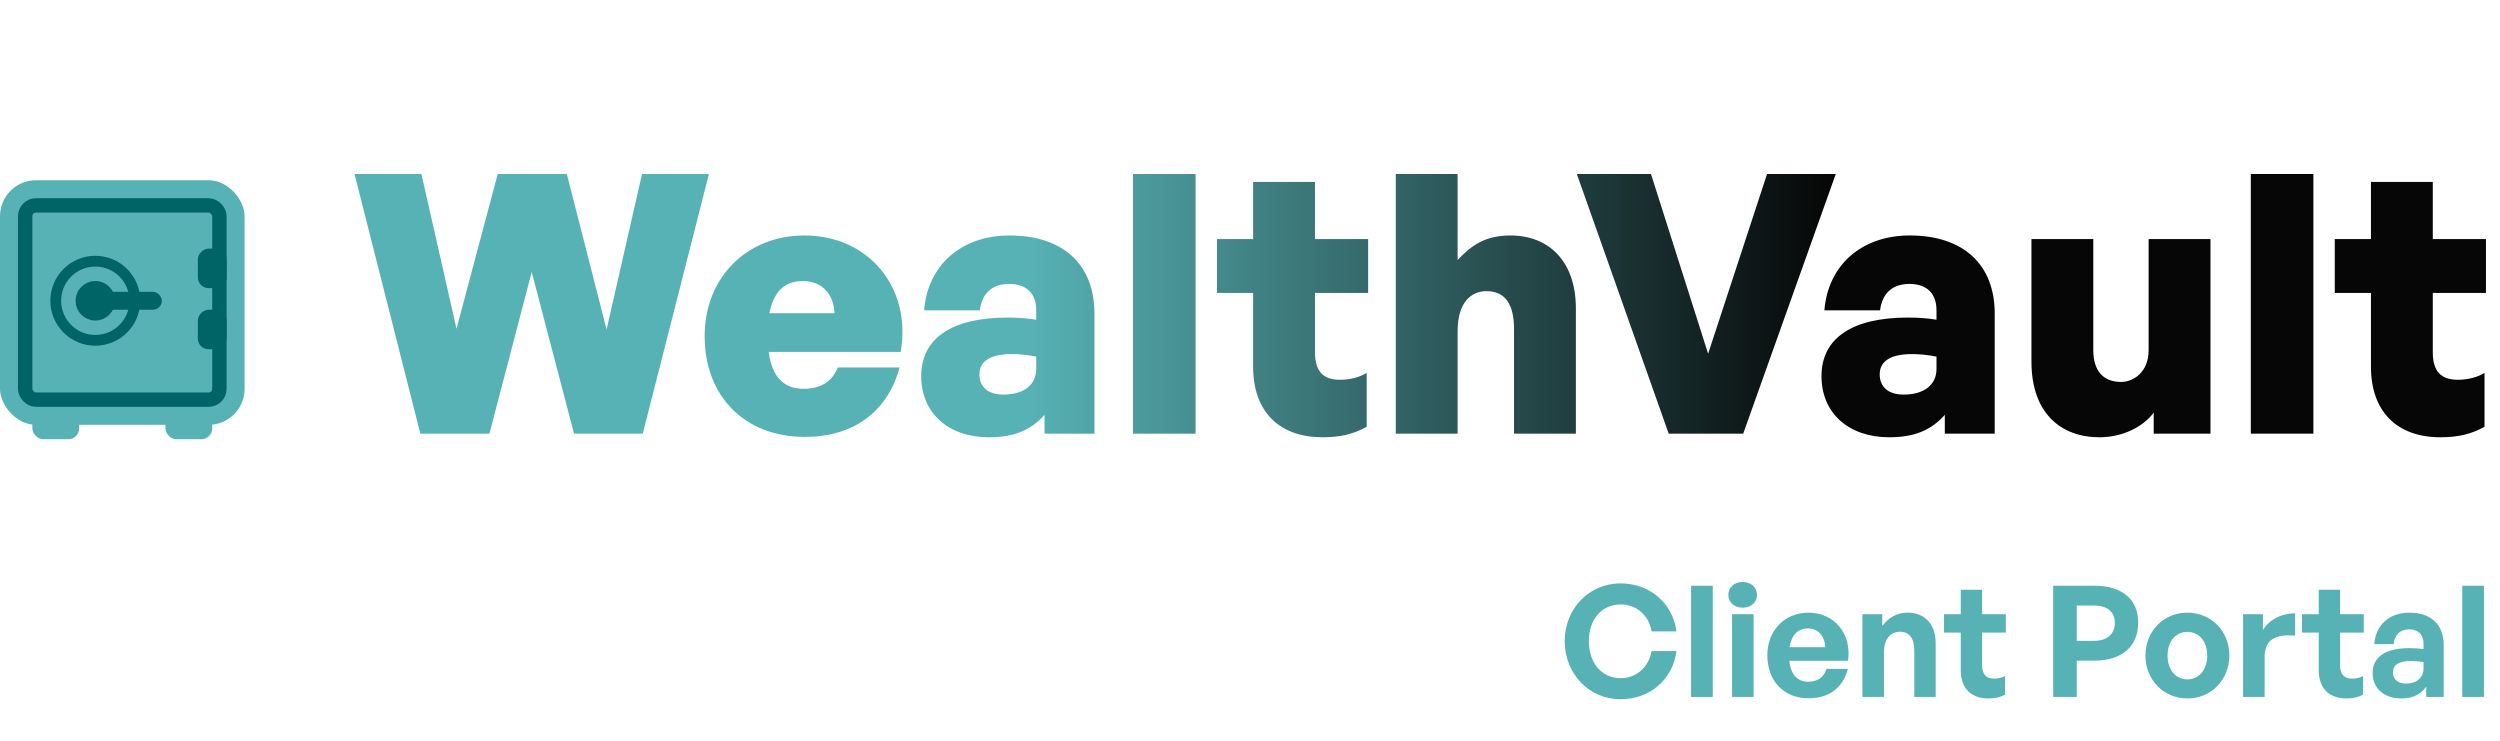<svg width="226" height="67" viewBox="0 0 226 67" fill="none" xmlns="http://www.w3.org/2000/svg">
<rect y="16.294" width="22.111" height="22.111" rx="3.252" fill="#57B2B5"/>
<rect x="2.275" y="18.569" width="17.559" height="17.559" rx="0.975" fill="#57B2B5" stroke="#006467" stroke-width="1.301"/>
<rect x="2.926" y="37.102" width="4.227" height="2.601" rx="0.975" fill="#57B2B5"/>
<rect x="14.957" y="37.102" width="4.227" height="2.601" rx="0.975" fill="#57B2B5"/>
<rect x="17.883" y="26.048" width="3.577" height="2.601" rx="0.975" transform="rotate(-90 17.883 26.048)" fill="#006467"/>
<rect x="17.883" y="31.575" width="3.577" height="2.601" rx="0.975" transform="rotate(-90 17.883 31.575)" fill="#006467"/>
<circle cx="8.616" cy="27.188" r="3.577" stroke="#006467" stroke-width="0.975"/>
<circle cx="8.618" cy="27.189" r="1.301" fill="#006467" stroke="#006467" stroke-width="0.975"/>
<rect x="8.453" y="26.376" width="6.178" height="1.626" rx="0.813" fill="#006467"/>
<path d="M51.893 39.202L48.068 24.588L44.243 39.202H37.998L32.048 15.728H38.096L41.267 29.721L44.995 15.728H51.239L54.835 29.786L58.039 15.728H64.088L58.105 39.202H51.893ZM72.757 39.496C67.329 39.496 63.7 35.835 63.7 30.375C63.7 25.111 67.493 21.286 72.724 21.286C78.543 21.286 82.434 26.026 81.421 31.813H69.487C69.781 34.036 70.828 35.148 72.626 35.148C74.195 35.148 75.241 34.494 75.732 33.219H81.322C80.243 37.24 77.138 39.496 72.757 39.496ZM72.593 25.405C70.926 25.405 69.945 26.353 69.553 28.315H75.438C75.372 26.55 74.26 25.405 72.593 25.405ZM94.427 39.202V37.502C93.184 38.908 91.648 39.529 89.392 39.529C85.73 39.529 83.278 37.339 83.278 34.004C83.278 30.571 86.057 28.707 91.092 28.707C92.04 28.707 92.923 28.773 93.675 28.904V28.053C93.675 26.517 92.792 25.667 91.223 25.667C89.686 25.667 88.771 26.517 88.575 28.053H83.54C83.867 23.967 86.907 21.286 91.255 21.286C96.094 21.286 98.939 23.901 98.939 28.348V39.202H94.427ZM88.542 33.84C88.542 34.985 89.327 35.671 90.7 35.671C92.563 35.671 93.675 34.788 93.675 33.35V32.238C92.825 32.075 92.171 32.01 91.452 32.01C89.555 32.01 88.542 32.631 88.542 33.84ZM108.079 39.202H102.423V15.728H108.079V39.202ZM123.548 33.71V38.581C122.306 39.267 121.129 39.529 119.56 39.529C115.604 39.529 113.282 37.175 113.282 33.154V26.484H110.013V21.613H113.282V16.447H118.873V21.613H123.679V26.484H118.873V31.846C118.873 33.546 119.592 34.331 121.129 34.331C122.044 34.331 122.927 34.102 123.548 33.71ZM131.768 29.95V39.202H126.177V15.728H131.768V23.509C133.043 22.136 134.318 21.286 136.541 21.286C140.007 21.286 142.459 23.607 142.459 27.89V39.202H136.868V29.754C136.868 27.53 136.083 26.321 134.383 26.321C133.01 26.321 131.768 27.302 131.768 29.95ZM165.955 15.728L157.585 39.202H150.85L142.546 15.728H149.248L154.414 31.977L159.743 15.728H165.955ZM175.811 39.202V37.502C174.568 38.908 173.032 39.529 170.776 39.529C167.114 39.529 164.662 37.339 164.662 34.004C164.662 30.571 167.441 28.707 172.476 28.707C173.424 28.707 174.307 28.773 175.059 28.904V28.053C175.059 26.517 174.176 25.667 172.607 25.667C171.07 25.667 170.155 26.517 169.958 28.053H164.924C165.251 23.967 168.291 21.286 172.639 21.286C177.478 21.286 180.322 23.901 180.322 28.348V39.202H175.811ZM169.926 33.84C169.926 34.985 170.71 35.671 172.084 35.671C173.947 35.671 175.059 34.788 175.059 33.35V32.238C174.209 32.075 173.555 32.01 172.836 32.01C170.939 32.01 169.926 32.631 169.926 33.84ZM194.236 31.65V21.613H199.827V39.202H194.694V37.306C193.713 38.614 191.849 39.529 189.79 39.529C186.291 39.529 183.643 37.339 183.643 32.696V21.613H189.234V31.65C189.234 33.579 190.182 34.527 191.751 34.527C192.863 34.527 194.236 33.644 194.236 31.65ZM209.13 39.202H203.474V15.728H209.13V39.202ZM224.6 33.71V38.581C223.357 39.267 222.18 39.529 220.611 39.529C216.655 39.529 214.334 37.175 214.334 33.154V26.484H211.064V21.613H214.334V16.447H219.924V21.613H224.73V26.484H219.924V31.846C219.924 33.546 220.644 34.331 222.18 34.331C223.096 34.331 223.978 34.102 224.6 33.71Z" fill="url(#paint0_linear_12005_25124)"/>
<path d="M146.488 63.21C143.66 63.21 141.448 60.914 141.448 57.96C141.448 55.02 143.66 52.738 146.488 52.738C149.134 52.738 151.206 54.502 151.556 57.078H149.302C149.064 55.636 147.944 54.642 146.516 54.642C144.794 54.642 143.632 56 143.632 57.96C143.632 59.934 144.794 61.306 146.516 61.306C147.944 61.306 149.05 60.298 149.302 58.856H151.556C151.206 61.46 149.134 63.21 146.488 63.21ZM154.834 63H152.874V52.948H154.834V63ZM158.833 53.788C158.833 54.446 158.301 54.936 157.531 54.936C156.775 54.936 156.243 54.446 156.243 53.788C156.243 53.102 156.775 52.612 157.531 52.612C158.301 52.612 158.833 53.102 158.833 53.788ZM158.525 63H156.579V55.524H158.525V63ZM163.505 63.126C161.265 63.126 159.767 61.572 159.767 59.234C159.767 57.008 161.321 55.384 163.477 55.384C165.843 55.384 167.411 57.302 167.061 59.738H161.755C161.881 60.956 162.469 61.628 163.463 61.628C164.317 61.628 164.891 61.208 165.115 60.466H167.047C166.627 62.16 165.325 63.126 163.505 63.126ZM163.435 56.812C162.525 56.812 161.951 57.4 161.783 58.506H165.003C164.947 57.47 164.359 56.812 163.435 56.812ZM170.31 58.926V63H168.364V55.524H170.156V56.588C170.702 55.846 171.472 55.384 172.452 55.384C173.95 55.384 174.986 56.364 174.986 58.17V63H173.054V58.828C173.054 57.722 172.62 57.106 171.738 57.106C170.968 57.106 170.31 57.722 170.31 58.926ZM181.256 61.11V62.804C180.78 63.042 180.332 63.14 179.758 63.14C178.218 63.14 177.252 62.258 177.252 60.578V57.19H175.74V55.524H177.252V53.312H179.184V55.524H181.326V57.19H179.184V60.13C179.184 60.998 179.576 61.348 180.276 61.348C180.64 61.348 180.976 61.264 181.256 61.11ZM189.318 59.724H187.736V63H185.608V52.948H189.318C191.768 52.948 193.294 54.11 193.294 56.294C193.294 58.478 191.768 59.724 189.318 59.724ZM189.304 54.74H187.736V57.932H189.304C190.508 57.932 191.18 57.302 191.18 56.308C191.18 55.314 190.508 54.74 189.304 54.74ZM197.74 63.14C195.57 63.14 193.946 61.432 193.946 59.262C193.946 57.078 195.57 55.384 197.74 55.384C199.91 55.384 201.534 57.078 201.534 59.262C201.534 61.432 199.91 63.14 197.74 63.14ZM197.74 61.418C198.706 61.418 199.532 60.648 199.532 59.262C199.532 57.876 198.706 57.12 197.74 57.12C196.774 57.12 195.948 57.876 195.948 59.262C195.948 60.648 196.774 61.418 197.74 61.418ZM204.722 59.374V63H202.776V55.524H204.568V56.966C205.114 56.014 206.276 55.44 207.48 55.44V57.456C205.828 57.33 204.722 57.722 204.722 59.374ZM213.618 61.11V62.804C213.142 63.042 212.694 63.14 212.12 63.14C210.58 63.14 209.614 62.258 209.614 60.578V57.19H208.102V55.524H209.614V53.312H211.546V55.524H213.688V57.19H211.546V60.13C211.546 60.998 211.938 61.348 212.638 61.348C213.002 61.348 213.338 61.264 213.618 61.11ZM219.328 63V62.076C218.838 62.776 218.096 63.14 217.074 63.14C215.52 63.14 214.484 62.23 214.484 60.83C214.484 59.374 215.66 58.59 217.844 58.59C218.264 58.59 218.628 58.618 219.09 58.674V58.226C219.09 57.386 218.614 56.896 217.802 56.896C216.962 56.896 216.458 57.386 216.388 58.226H214.638C214.75 56.504 215.996 55.384 217.802 55.384C219.762 55.384 220.91 56.462 220.91 58.296V63H219.328ZM216.318 60.774C216.318 61.404 216.766 61.796 217.494 61.796C218.488 61.796 219.09 61.25 219.09 60.382V59.85C218.628 59.78 218.306 59.752 217.97 59.752C216.864 59.752 216.318 60.102 216.318 60.774ZM224.547 63H222.587V52.948H224.547V63Z" fill="#57B2B5"/>
<defs>
<linearGradient id="paint0_linear_12005_25124" x1="31.852" y1="26.202" x2="225.852" y2="26.202" gradientUnits="userSpaceOnUse">
<stop offset="0.315" stop-color="#57B2B5"/>
<stop offset="0.69" stop-color="#060606"/>
<stop offset="1" stop-color="#060606"/>
</linearGradient>
</defs>
</svg>
